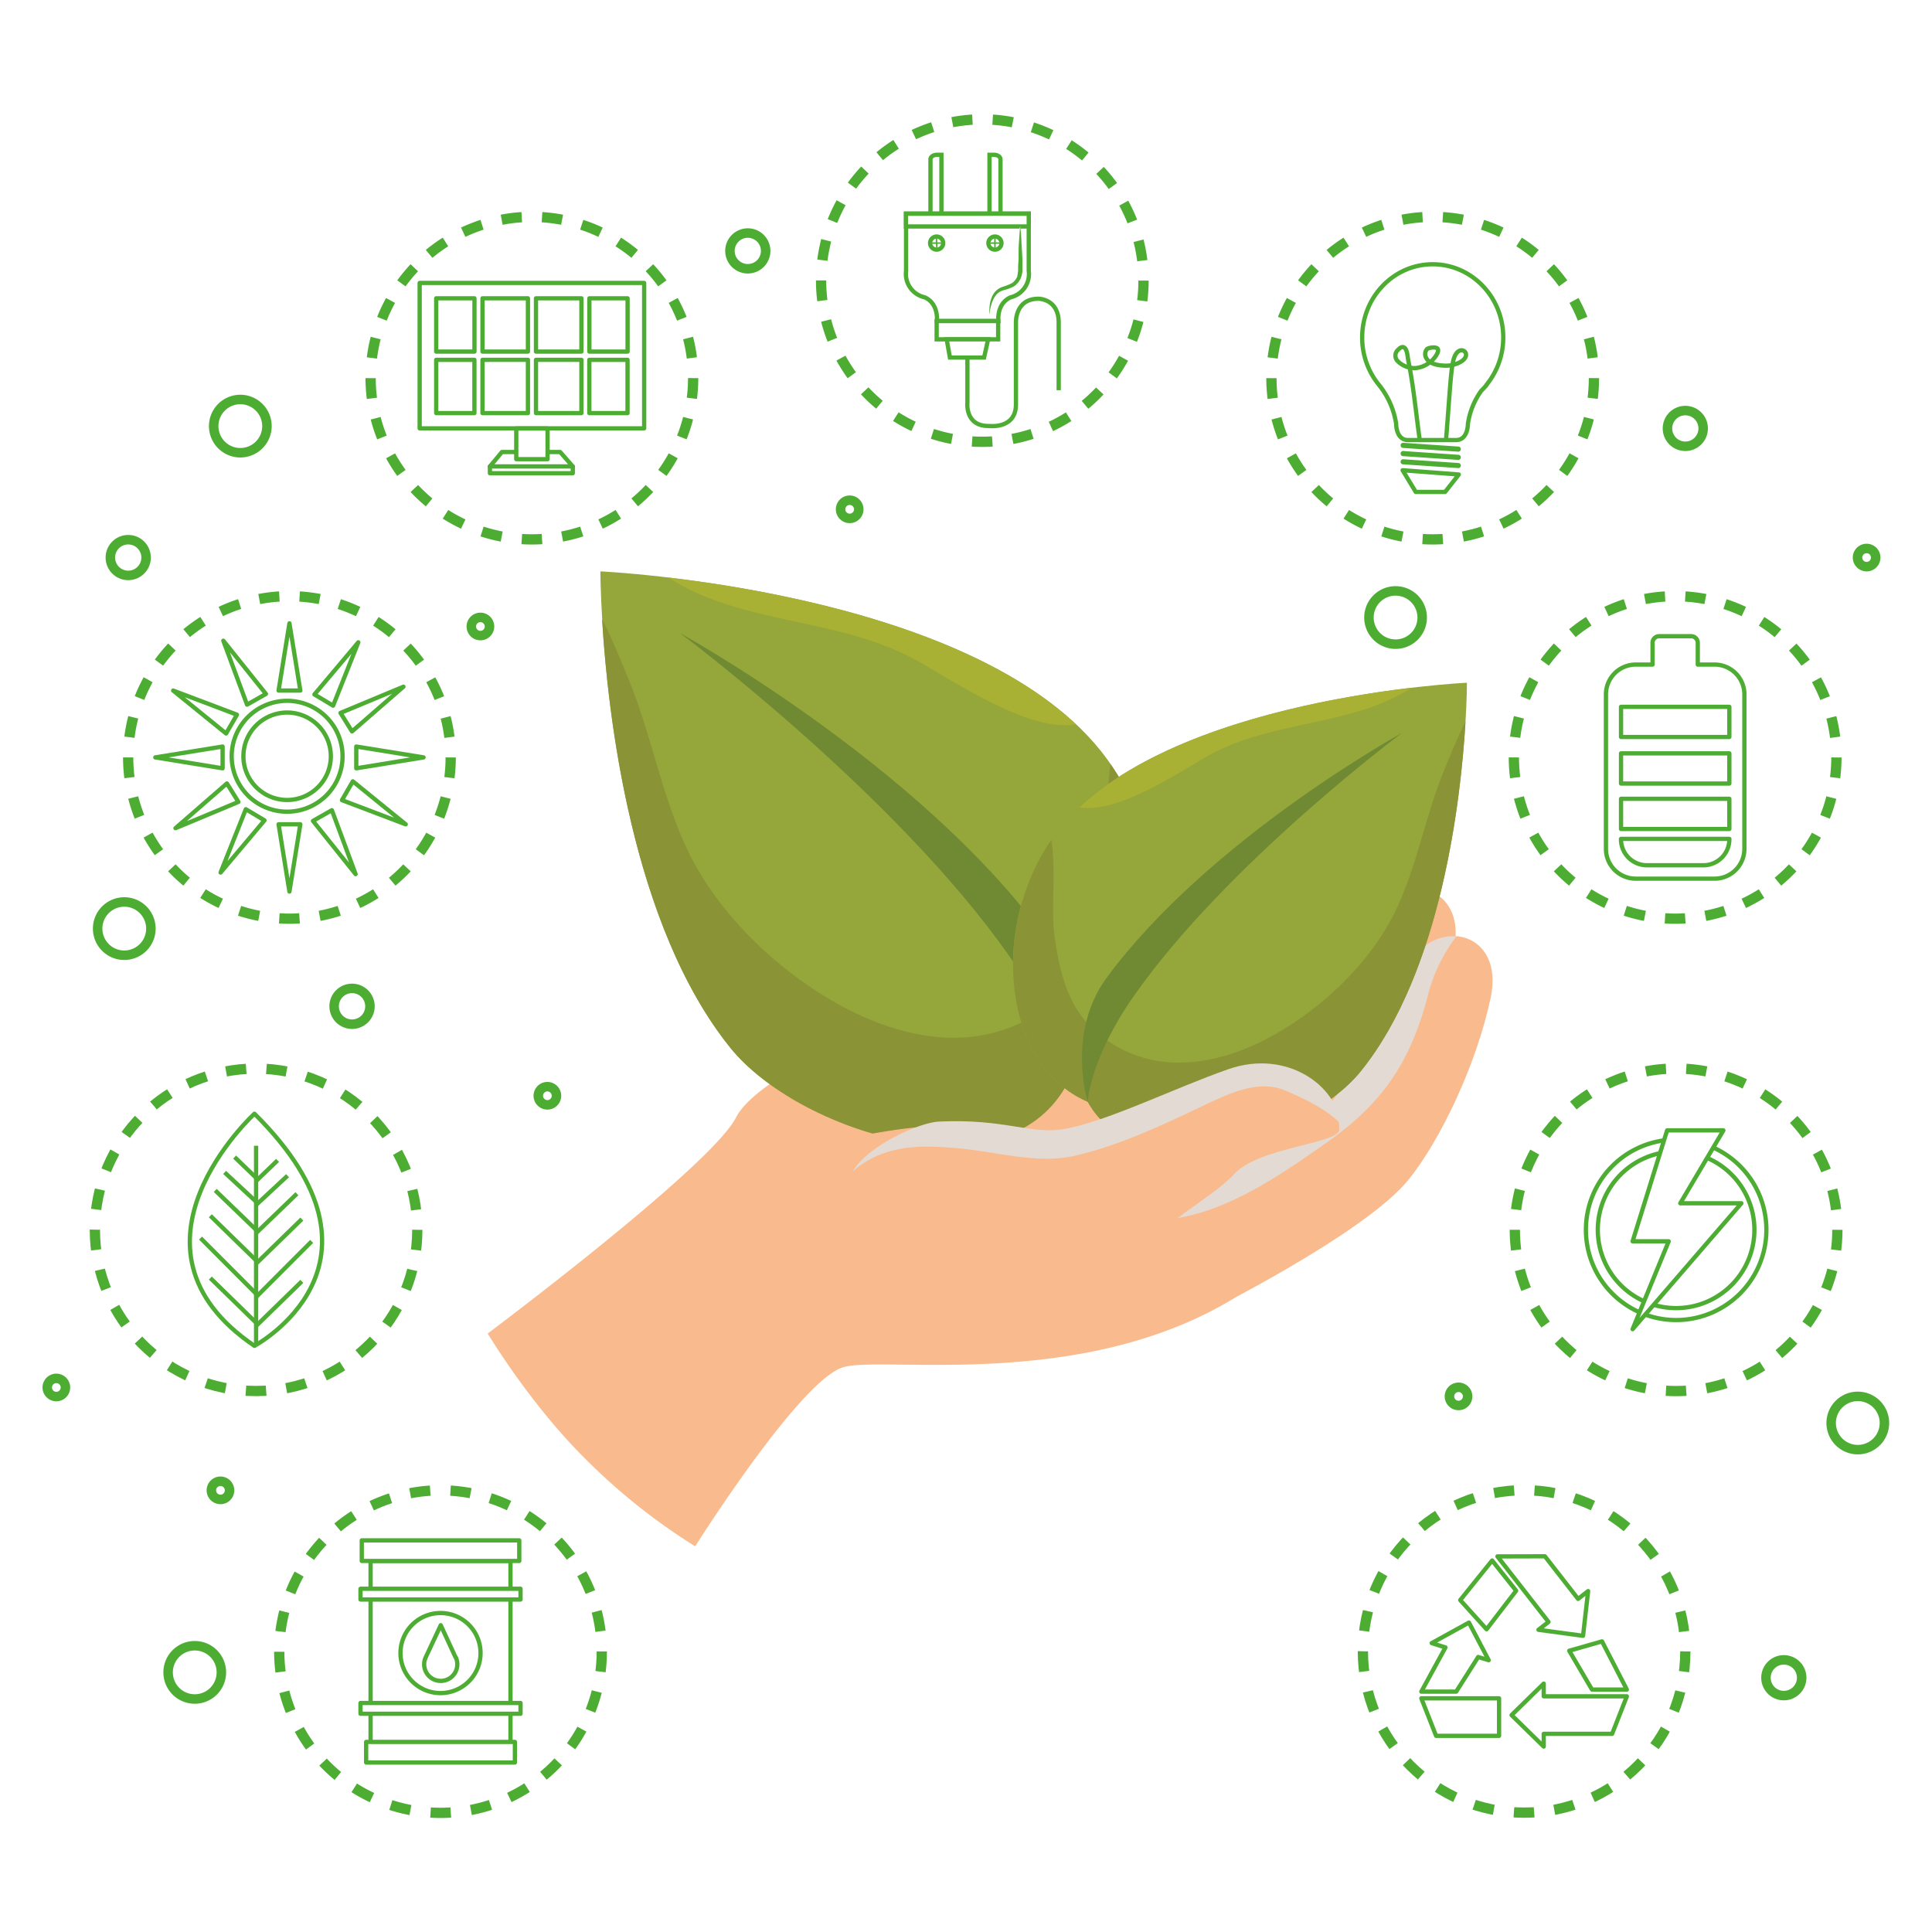 <svg xmlns="http://www.w3.org/2000/svg" viewBox="0 0 425.2 425.2"><defs><style>.cls-1{isolation:isolate;}.cls-12,.cls-2,.cls-4,.cls-9{fill:#fff;}.cls-21,.cls-3,.cls-6{mix-blend-mode:multiply;}.cls-10,.cls-11,.cls-12,.cls-13,.cls-14,.cls-15,.cls-16,.cls-17,.cls-18,.cls-19,.cls-4,.cls-7,.cls-8,.cls-9{stroke:#4dad33;}.cls-10,.cls-11,.cls-13,.cls-14,.cls-16,.cls-17,.cls-18,.cls-19,.cls-4,.cls-7,.cls-8{stroke-miterlimit:10;}.cls-12,.cls-15,.cls-4,.cls-7,.cls-9{stroke-width:0.94px;}.cls-5,.cls-6{fill:#4dad33;}.cls-10,.cls-11,.cls-13,.cls-14,.cls-15,.cls-16,.cls-17,.cls-18,.cls-19,.cls-7,.cls-8{fill:none;}.cls-10,.cls-11,.cls-13,.cls-14,.cls-16,.cls-17,.cls-18,.cls-8{stroke-width:2.26px;}.cls-8{stroke-dasharray:4.46 4.46;}.cls-12,.cls-15,.cls-9{stroke-linejoin:round;}.cls-10{stroke-dasharray:4.46 4.46;}.cls-11{stroke-dasharray:4.46 4.46;}.cls-12,.cls-15{stroke-linecap:round;}.cls-13{stroke-dasharray:4.46 4.46;}.cls-14{stroke-dasharray:4.46 4.46;}.cls-16{stroke-dasharray:4.46 4.46;}.cls-17{stroke-dasharray:4.46 4.46;}.cls-18{stroke-dasharray:4.46 4.46;}.cls-19{stroke-width:2.09px;}.cls-20{fill:#f9bb8d;}.cls-21{fill:#e4dad4;}.cls-22{fill:#95a63a;}.cls-23{fill:#a9b135;}.cls-24{fill:#8a9335;}.cls-25{fill:#708a34;}</style></defs><g class="cls-1"><g id="Capa_1" data-name="Capa 1"><rect class="cls-2" width="425.2" height="425.2"/><g class="cls-3"><path class="cls-4" d="M207.19,34.07h-1c-.78,0-1.41.45-1.41,1V52.94c0,.55.63,1,1.41,1a5.34,5.34,0,0,0,1-.12Z"/><path class="cls-4" d="M217.77,34.07h1c.79,0,1.42.45,1.42,1V52.94c0,.55-.63,1-1.42,1a5.15,5.15,0,0,1-1-.12Z"/><path class="cls-4" d="M226.41,59.62V47h-27V59.62a5.27,5.27,0,0,0,4,5.79s3,.9,2.8,5.25h13.51c-.23-4.35,2.8-5.25,2.8-5.25A5.27,5.27,0,0,0,226.41,59.62Z"/><rect class="cls-4" x="199.38" y="47.04" width="27.03" height="2.8"/><path class="cls-2" d="M224.55,49.83c0,1.45,0,2.89,0,4.33a54.27,54.27,0,0,1,0,5.56,4,4,0,0,1-1.32,2.66c-.93.79-2.22.84-3.27,1.4-1.8.94-2.27,3.66-2.27,5.49"/><path class="cls-5" d="M224.55,49.83s0,.36.09,1,.12,1.51.17,2.57.16,2.3.21,3.64c0,.67,0,1.37,0,2.08v.54a2.68,2.68,0,0,1-.08.56,5.27,5.27,0,0,1-.34,1.13,5.33,5.33,0,0,1-.31.51,1.51,1.51,0,0,1-.36.47c-.15.16-.25.27-.44.45a4.39,4.39,0,0,1-.45.3,9,9,0,0,1-2,.74c-.29.08-.63.23-.81.29a3.71,3.71,0,0,0-.74.53,3.21,3.21,0,0,0-.49.6,2.91,2.91,0,0,0-.39.68,7.41,7.41,0,0,0-.49,1.32,9.12,9.12,0,0,0-.24,1.08c-.1.61-.14,1-.14,1s0-.09,0-.26a4.67,4.67,0,0,1,0-.72,8.41,8.41,0,0,1,.08-1.14,6.4,6.4,0,0,1,.33-1.46,4.23,4.23,0,0,1,.35-.8,3.48,3.48,0,0,1,.58-.81,5.29,5.29,0,0,1,.74-.62,5.57,5.57,0,0,1,1-.44,11.26,11.26,0,0,0,1.8-.71,4,4,0,0,0,.41-.29l.29-.32a1.29,1.29,0,0,0,.28-.37c.07-.13.17-.26.23-.4A3.81,3.81,0,0,0,224,60a2.41,2.41,0,0,0,.07-.48l0-.51c0-.69.07-1.36.1-2,0-1.33,0-2.57.08-3.64s.14-2,.18-2.57S224.55,49.83,224.55,49.83Z"/><path class="cls-4" d="M207.58,53.5a1.44,1.44,0,1,1-1.44-1.44A1.44,1.44,0,0,1,207.58,53.5Z"/><path class="cls-6" d="M207,53.34h-.73v-.72a.16.16,0,0,0-.32,0v.72h-.73a.16.16,0,0,0-.16.16.16.16,0,0,0,.16.16H206v.73a.16.16,0,0,0,.32,0v-.73H207a.16.16,0,0,0,.16-.16A.16.16,0,0,0,207,53.34Z"/><path class="cls-4" d="M220.41,53.5A1.44,1.44,0,1,1,219,52.06,1.44,1.44,0,0,1,220.41,53.5Z"/><path class="cls-6" d="M219.86,53.34h-.73v-.72a.16.16,0,0,0-.32,0v.72h-.73a.16.16,0,0,0-.16.16.16.16,0,0,0,.16.16h.73v.73a.16.16,0,0,0,.32,0v-.73h.73a.16.16,0,0,0,.16-.16A.16.16,0,0,0,219.86,53.34Z"/><rect class="cls-4" x="206.14" y="70.66" width="13.54" height="4.02"/><polygon class="cls-4" points="208.35 74.68 209.06 78.69 216.58 78.69 217.47 74.68 208.35 74.68"/><path class="cls-7" d="M212.91,78.69v9.84s-.64,5.38,4.86,5.22c0,0,6,.75,5.82-5V71s-.24-5.29,5-5.25c0,0,4.41,0,4.41,5.25V85.88"/><path class="cls-8" d="M251.67,61.75a35.48,35.48,0,1,1-35.48-35.48A35.47,35.47,0,0,1,251.67,61.75Z"/></g><g class="cls-3"><path class="cls-9" d="M56,245.11s-32,29.36,0,51.09C56,296.2,89.5,278.29,56,245.11Z"/><line class="cls-9" x1="56.36" y1="252.16" x2="56.36" y2="296.2"/><line class="cls-9" x1="51.63" y1="254.65" x2="56.36" y2="259.21"/><line class="cls-9" x1="49.43" y1="258.03" x2="56.36" y2="264.46"/><line class="cls-9" x1="47.37" y1="261.99" x2="56.36" y2="270.66"/><line class="cls-9" x1="46.29" y1="267.57" x2="56.36" y2="277.39"/><line class="cls-9" x1="44.13" y1="272.48" x2="56.36" y2="284.73"/><line class="cls-9" x1="46.29" y1="281.28" x2="56.36" y2="291.1"/><line class="cls-9" x1="61.09" y1="255.38" x2="56.36" y2="259.93"/><line class="cls-9" x1="63.29" y1="258.75" x2="56.36" y2="265.19"/><line class="cls-9" x1="65.35" y1="262.72" x2="56.36" y2="271.38"/><line class="cls-9" x1="66.43" y1="268.3" x2="56.36" y2="278.11"/><line class="cls-9" x1="68.59" y1="273.21" x2="56.36" y2="285.46"/><line class="cls-9" x1="66.43" y1="282.01" x2="56.36" y2="291.82"/><circle class="cls-10" cx="56.36" cy="270.66" r="35.48"/></g><g class="cls-3"><path class="cls-9" d="M388.75,270.66a19.86,19.86,0,1,1-19.86-19.86A19.87,19.87,0,0,1,388.75,270.66Z"/><path class="cls-9" d="M386.11,270.66a17.23,17.23,0,1,1-17.22-17.23A17.22,17.22,0,0,1,386.11,270.66Z"/><polygon class="cls-9" points="366.9 248.78 359.31 273.19 367.25 273.19 359.31 292.53 383.25 264.82 369.8 264.82 379.29 248.78 366.9 248.78"/><path class="cls-11" d="M404.37,270.66a35.49,35.49,0,1,1-35.48-35.49A35.49,35.49,0,0,1,404.37,270.66Z"/></g><g class="cls-3"><polygon class="cls-12" points="350.37 371.85 358.04 371.85 352.58 361.24 345.36 363.3 350.37 371.85"/><polygon class="cls-12" points="339.75 373.33 339.75 370.53 332.67 377.46 339.75 384.39 339.75 381.59 354.8 381.59 358.04 373.33 339.75 373.33"/><polygon class="cls-12" points="333.68 350.09 328.39 343.44 321.37 352.15 327.17 358.57 333.68 350.09"/><polygon class="cls-12" points="340.8 356.96 338.59 358.69 348.4 360.01 349.52 350.17 347.31 351.89 340 342.51 329.56 342.54 340.8 356.96"/><polygon class="cls-12" points="329.92 373.77 312.81 373.77 316.06 382.03 329.92 382.03 329.92 373.77"/><polygon class="cls-12" points="318.12 362.57 312.81 372.3 320.48 372.3 325.32 364.68 327.64 365.38 323.29 357.1 315.1 361.62 318.12 362.57"/><circle class="cls-13" cx="335.43" cy="363.45" r="35.48"/><rect class="cls-9" x="81.56" y="343.53" width="30.79" height="40.54"/><rect class="cls-9" x="79.62" y="339.01" width="34.66" height="4.53"/><rect class="cls-9" x="80.58" y="383.37" width="32.74" height="4.53"/><rect class="cls-9" x="79.34" y="349.66" width="35.22" height="2.37"/><rect class="cls-9" x="79.34" y="374.8" width="35.22" height="2.37"/><path class="cls-9" d="M105.76,363.8A8.81,8.81,0,1,1,97,355,8.81,8.81,0,0,1,105.76,363.8Z"/><path class="cls-9" d="M100.25,364.73,97,357.68l-3.3,7.05a3.65,3.65,0,1,0,6.6,0Z"/><path class="cls-14" d="M132.44,363.45A35.49,35.49,0,1,1,97,328,35.48,35.48,0,0,1,132.44,363.45Z"/></g><g class="cls-3"><polygon class="cls-9" points="110.47 99.48 123.28 99.48 126.06 102.66 107.82 102.66 110.47 99.48"/><path class="cls-9" d="M92.36,62.27v32h49.41v-32Zm45.76,15.11h-8.41V65.65h8.41Zm-21.93,1.81V90.92h-10V79.19Zm-10-1.81V65.65h10V77.38Zm11.77,1.81h10V90.92h-10Zm0-1.81V65.65h10V77.38ZM104.42,65.65V77.38H96V65.65ZM96,79.19h8.41V90.92H96Zm33.7,11.73V79.19h8.41V90.92Z"/><rect class="cls-9" x="113.62" y="94.3" width="6.89" height="6.76"/><rect class="cls-9" x="107.82" y="102.66" width="18.24" height="1.49"/><path class="cls-13" d="M152.55,83.21a35.49,35.49,0,1,1-35.49-35.48A35.49,35.49,0,0,1,152.55,83.21Z"/></g><g class="cls-3"><path class="cls-12" d="M327.16,84.68a16.43,16.43,0,0,0,3.68-10.4c0-8.9-6.95-16.12-15.53-16.12s-15.52,7.22-15.52,16.12a16.42,16.42,0,0,0,3.67,10.4h0a17.91,17.91,0,0,1,3.81,8.61s-.06,3.56,2.62,3.56h10.55c2.67,0,2.62-3.56,2.62-3.56A16.65,16.65,0,0,1,326,86a16.48,16.48,0,0,0,1.2-1.31Z"/><path class="cls-5" d="M321.5,98.85a.55.55,0,0,1-.52.56l-12.21-.83a.55.55,0,0,1-.52-.56h0a.55.55,0,0,1,.52-.57l12.21.83a.55.55,0,0,1,.52.57Z"/><path class="cls-5" d="M321.5,100.65a.55.55,0,0,1-.52.57l-12.21-.83a.55.55,0,0,1-.52-.57h0a.55.55,0,0,1,.52-.56l12.21.83a.55.55,0,0,1,.52.56Z"/><path class="cls-5" d="M321.5,102.46a.55.55,0,0,1-.52.56l-12.21-.83a.55.55,0,0,1-.52-.56h0a.55.55,0,0,1,.52-.56l12.21.83a.55.55,0,0,1,.52.56Z"/><polygon class="cls-12" points="308.69 103.49 321.06 104.43 318.04 108.27 311.58 108.27 308.69 103.49"/><path class="cls-15" d="M312.46,96.85c-.82-5.83-1.34-11.73-2.52-17.5-.14-.71-.21-2.29-.79-2.78s-1.16.12-1.51.46a1.71,1.71,0,0,0-.16,2.31A5.19,5.19,0,0,0,311.64,81a6.12,6.12,0,0,0,4.42-2.75c.24-.38.67-1.12.3-1.54s-1.95-.23-2.33.15a1.71,1.71,0,0,0-.1,2c.72,1.33,2.79,1.58,4.15,1.62a6.5,6.5,0,0,0,2.72-.52c4-1.64.46-4.81-.77-1.23-.71,2-.88,6.84-1.76,17.76"/><path class="cls-16" d="M350.8,83.21a35.49,35.49,0,1,1-35.49-35.48A35.49,35.49,0,0,1,350.8,83.21Z"/></g><g class="cls-3"><path class="cls-9" d="M75.39,166.43A12.2,12.2,0,1,1,63.2,154.24,12.2,12.2,0,0,1,75.39,166.43Z"/><path class="cls-9" d="M72.81,166.43a9.62,9.62,0,1,1-9.61-9.61A9.62,9.62,0,0,1,72.81,166.43Z"/><polygon class="cls-9" points="61.31 151.98 66.1 151.98 63.7 137.18 61.31 151.98"/><polygon class="cls-9" points="66.1 181.41 61.31 181.41 63.7 196.22 66.1 181.41"/><polygon class="cls-9" points="78.41 164.3 78.41 169.09 93.22 166.69 78.41 164.3"/><polygon class="cls-9" points="48.99 169.09 48.99 164.3 34.18 166.69 48.99 169.09"/><polygon class="cls-9" points="69.2 152.84 73.31 155.3 78.86 141.36 69.2 152.84"/><polygon class="cls-9" points="58.21 180.55 54.1 178.09 48.55 192.03 58.21 180.55"/><polygon class="cls-9" points="74.94 156.9 77.47 160.97 88.79 151.13 74.94 156.9"/><polygon class="cls-9" points="52.47 176.49 49.94 172.42 38.62 182.27 52.47 176.49"/><polygon class="cls-9" points="77.65 171.96 75.26 176.1 89.29 181.42 77.65 171.96"/><polygon class="cls-9" points="49.76 161.43 52.15 157.29 38.11 151.98 49.76 161.43"/><polygon class="cls-9" points="73.04 178.31 68.88 180.67 78.26 192.38 73.04 178.31"/><polygon class="cls-9" points="54.37 155.08 58.53 152.72 49.15 141.01 54.37 155.08"/><path class="cls-17" d="M99.19,166.7a35.49,35.49,0,1,1-35.48-35.49A35.49,35.49,0,0,1,99.19,166.7Z"/></g><g class="cls-3"><path class="cls-12" d="M377.35,146.26h-3.7v-4.8a1.45,1.45,0,0,0-1.44-1.44h-7.07a1.45,1.45,0,0,0-1.44,1.44v4.8H360a6.56,6.56,0,0,0-6.56,6.56v34a6.56,6.56,0,0,0,6.56,6.56h17.35a6.56,6.56,0,0,0,6.56-6.56v-34A6.56,6.56,0,0,0,377.35,146.26Z"/><path class="cls-12" d="M380.6,162.2v-6.64H356.76s0,0,0,.06v6.58Z"/><path class="cls-12" d="M380.6,172.44V165.8H356.76s0,0,0,.06v6.58Z"/><path class="cls-12" d="M380.6,182.45V175.8H356.76s0,0,0,.06v6.59Z"/><path class="cls-12" d="M356.75,184.62v.1a5.71,5.71,0,0,0,5.71,5.71h12.43a5.71,5.71,0,0,0,5.71-5.71v-.1Z"/><path class="cls-18" d="M404.16,166.7a35.49,35.49,0,1,1-35.48-35.49A35.49,35.49,0,0,1,404.16,166.7Z"/></g><path class="cls-19" d="M313,135.91a5.86,5.86,0,1,1-5.86-5.86A5.86,5.86,0,0,1,313,135.91Z"/><path class="cls-19" d="M414.73,313.18a5.86,5.86,0,1,1-5.85-5.86A5.86,5.86,0,0,1,414.73,313.18Z"/><path class="cls-19" d="M48.72,368.06a5.86,5.86,0,1,1-5.86-5.86A5.85,5.85,0,0,1,48.72,368.06Z"/><path class="cls-19" d="M33.21,204.37a5.86,5.86,0,1,1-5.86-5.86A5.86,5.86,0,0,1,33.21,204.37Z"/><path class="cls-19" d="M58.75,93.78a5.86,5.86,0,1,1-5.86-5.86A5.86,5.86,0,0,1,58.75,93.78Z"/><path class="cls-19" d="M374.84,94.3a3.93,3.93,0,1,1-3.93-3.94A3.93,3.93,0,0,1,374.84,94.3Z"/><path class="cls-19" d="M32.15,122.71a3.93,3.93,0,1,1-3.93-3.93A3.93,3.93,0,0,1,32.15,122.71Z"/><path class="cls-19" d="M81.42,221.46a3.94,3.94,0,1,1-3.94-3.93A3.94,3.94,0,0,1,81.42,221.46Z"/><path class="cls-19" d="M130,300.13a3.93,3.93,0,1,1-3.93-3.93A3.93,3.93,0,0,1,130,300.13Z"/><path class="cls-19" d="M396.52,369.24a3.93,3.93,0,1,1-3.93-3.93A3.93,3.93,0,0,1,396.52,369.24Z"/><path class="cls-19" d="M168.51,55.22a3.93,3.93,0,1,1-3.93-3.93A3.93,3.93,0,0,1,168.51,55.22Z"/><path class="cls-19" d="M412.81,122.71a2,2,0,1,1-2-2A2,2,0,0,1,412.81,122.71Z"/><path class="cls-19" d="M107.73,137.88a2,2,0,1,1-2-2A2,2,0,0,1,107.73,137.88Z"/><path class="cls-19" d="M14.4,305.36a2,2,0,1,1-2-2A2,2,0,0,1,14.4,305.36Z"/><path class="cls-19" d="M50.52,328a2,2,0,1,1-2-2A2,2,0,0,1,50.52,328Z"/><path class="cls-19" d="M325,217.53a2,2,0,1,1-2-2A2,2,0,0,1,325,217.53Z"/><path class="cls-19" d="M323,307.32a2,2,0,1,1-2-2A2,2,0,0,1,323,307.32Z"/><path class="cls-19" d="M122.47,241.16a2,2,0,1,1-2-2A2,2,0,0,1,122.47,241.16Z"/><path class="cls-19" d="M189,112.09a2,2,0,1,1-2-2A2,2,0,0,1,189,112.09Z"/><path class="cls-20" d="M239.47,237.85c-12.32,3.39-29.87-5.5-38.57-8.48C189.87,225.6,166,238,162,245.91c-5.41,10.72-54.66,47.57-54.66,47.57s9,15.12,21.16,27.26A134.23,134.23,0,0,0,153,340.32s23.12-36.72,32.65-39.44c8.89-2.54,52.33,5.38,86.06-15.23C271.66,285.65,251.78,234.47,239.47,237.85Z"/><path class="cls-20" d="M237.93,238.93s17.7-8.08,20.78-10.77,12.69-20.4,16.92-28.48,17.32-5.77,14.62,6.93-9.52,26.92-15.39,34.19c-4.12,5.11-28.47,14.67-28.47,14.67Z"/><path class="cls-21" d="M267.12,228.49c6.3-7.36,4.47-17.61,10.29-25a27.71,27.71,0,0,1,9.32-7.61,8.22,8.22,0,0,0-11.1,3.8c-4.23,8.08-13.85,25.78-16.92,28.48s-20.78,10.77-20.78,10.77l.89,1.75C249.29,239.93,260.13,236.67,267.12,228.49Z"/><path class="cls-20" d="M238.75,250.69s34.52-21.76,38.12-24.9S291.7,202,296.64,192.53s20.22-6.74,17.08,8.09-11.16,31.43-18,39.93c-9.66,12.06-45.45,29.76-45.45,29.76Z"/><path class="cls-21" d="M278,232.22c12.09-8.55,18-17.54,21.78-31.54a35.66,35.66,0,0,1,6.44-13.59,9.86,9.86,0,0,0-9.58,5.44c-4.94,9.44-16.18,30.11-19.77,33.26-3.09,2.7-29,19.15-36.24,23.71C254.06,249,267.09,239.93,278,232.22Z"/><path class="cls-20" d="M245,259.26s34.52-21.76,38.11-24.9,14.83-23.82,19.77-33.26,20.23-6.74,17.08,8.09-11.15,31.42-18,39.93c-9.67,12.06-45.45,29.76-45.45,29.76Z"/><path class="cls-21" d="M284.24,240.79c12.09-8.55,18-17.54,21.78-31.54a35.81,35.81,0,0,1,6.44-13.59,9.85,9.85,0,0,0-9.58,5.44c-4.94,9.44-16.17,30.11-19.77,33.26-3.09,2.7-29,19.15-36.24,23.71C260.3,257.56,273.33,248.5,284.24,240.79Z"/><path class="cls-20" d="M253.08,269.68s34.52-21.76,38.11-24.91S306,221,311,211.52s20.22-6.74,17.07,8.09-11.15,31.42-18,39.93c-9.67,12.06-45.45,29.76-45.45,29.76Z"/><path class="cls-21" d="M292.32,251.21c12.09-8.55,18-17.54,21.78-31.54a35.81,35.81,0,0,1,6.44-13.59,9.82,9.82,0,0,0-9.57,5.44c-5,9.44-16.18,30.11-19.78,33.25-3.09,2.71-29,19.16-36.24,23.72C268.38,268,281.41,258.92,292.32,251.21Z"/><path class="cls-22" d="M242.1,165.05c19.17,23.75,16.58,63.54-7.48,73.91-13.92,24.81-59.23,9.79-73.83-8.3-28.7-35.57-28.65-104.91-28.65-104.91S213.39,129.48,242.1,165.05Z"/><path class="cls-23" d="M236.79,159.43c-23.09-21.71-66.72-29.6-89.67-32.32,16,10.44,37.29,8.72,54.4,18.11C209.88,149.81,226.18,161.16,236.79,159.43Z"/><path class="cls-24" d="M243.6,194c-1.2,9-3.45,19-10.51,25.38-13.56,12.32-30.84,10.74-46.27,2.87-14.41-7.35-28.52-20.46-35.53-35.21-5.74-12.06-7.9-25.36-13-37.65-1.7-4.11-3.53-8.72-5.78-13.12,1.23,20.75,6.42,67.32,28.26,94.38,14.6,18.09,59.91,33.11,73.83,8.3,23-9.92,26.37-46.8,9.8-70.78C243.12,176.6,244.55,186.89,243.6,194Z"/><path class="cls-25" d="M234.62,239s-.6-11.56-12.4-28.45c-25.05-35.83-72.54-71.2-72.54-71.2s52.14,28.64,79.75,66.13C240.39,220.31,234.62,239,234.62,239Z"/><path class="cls-22" d="M233.28,182.27c-15.62,19.35-13.51,51.76,6.09,60.21,11.34,20.21,48.25,8,60.14-6.76,23.38-29,23.34-85.46,23.34-85.46S256.66,153.29,233.28,182.27Z"/><path class="cls-23" d="M237.6,177.69c18.81-17.69,54.35-24.11,73-26.33-13,8.5-30.38,7.1-44.32,14.76C259.52,169.86,246.25,179.1,237.6,177.69Z"/><path class="cls-24" d="M232.05,205.86c1,7.36,2.82,15.45,8.56,20.68,11,10,25.12,8.75,37.7,2.34,11.74-6,23.23-16.67,28.95-28.68,4.67-9.83,6.43-20.66,10.57-30.68,1.38-3.34,2.87-7.1,4.7-10.69-1,16.9-5.23,54.84-23,76.89-11.89,14.73-48.8,27-60.14,6.76-18.77-8.08-21.49-38.13-8-57.65C232.45,191.68,231.28,200.07,232.05,205.86Z"/><path class="cls-25" d="M239.37,242.48s.48-9.42,10.1-23.18c20.4-29.19,59.09-58,59.09-58s-42.47,23.33-65,53.87C234.66,227.29,239.37,242.48,239.37,242.48Z"/><path class="cls-20" d="M160.21,273.2s6.32-19.17,32.22-23.79,32.22,1.54,41.55,0,24.43-9,36.25-13.18c13.48-4.7,24.58,4.45,24.55,12.32,0,3.19-17.73,3.89-23.12,9.81S251.77,271,249,279.43s-18.81,18.75-23.81,17.21"/><path class="cls-21" d="M210.51,252.68c8.58.69,17.62,3.65,26.15,1.66,9.65-2.25,18.8-6.55,27.71-10.79,5.16-2.45,12.11-6,17.95-3.74,2.84,1.11,9,3.77,12.49,7.27-.48-7.73-11.35-16.35-24.5-11.76-11.83,4.13-26.92,11.64-36.25,13.18-7.35,1.21-12.83-2.34-27.46-1.66-4,.18-15.18,4.93-18.94,10.94C194.78,251.67,202.93,252.07,210.51,252.68Z"/></g></g></svg>